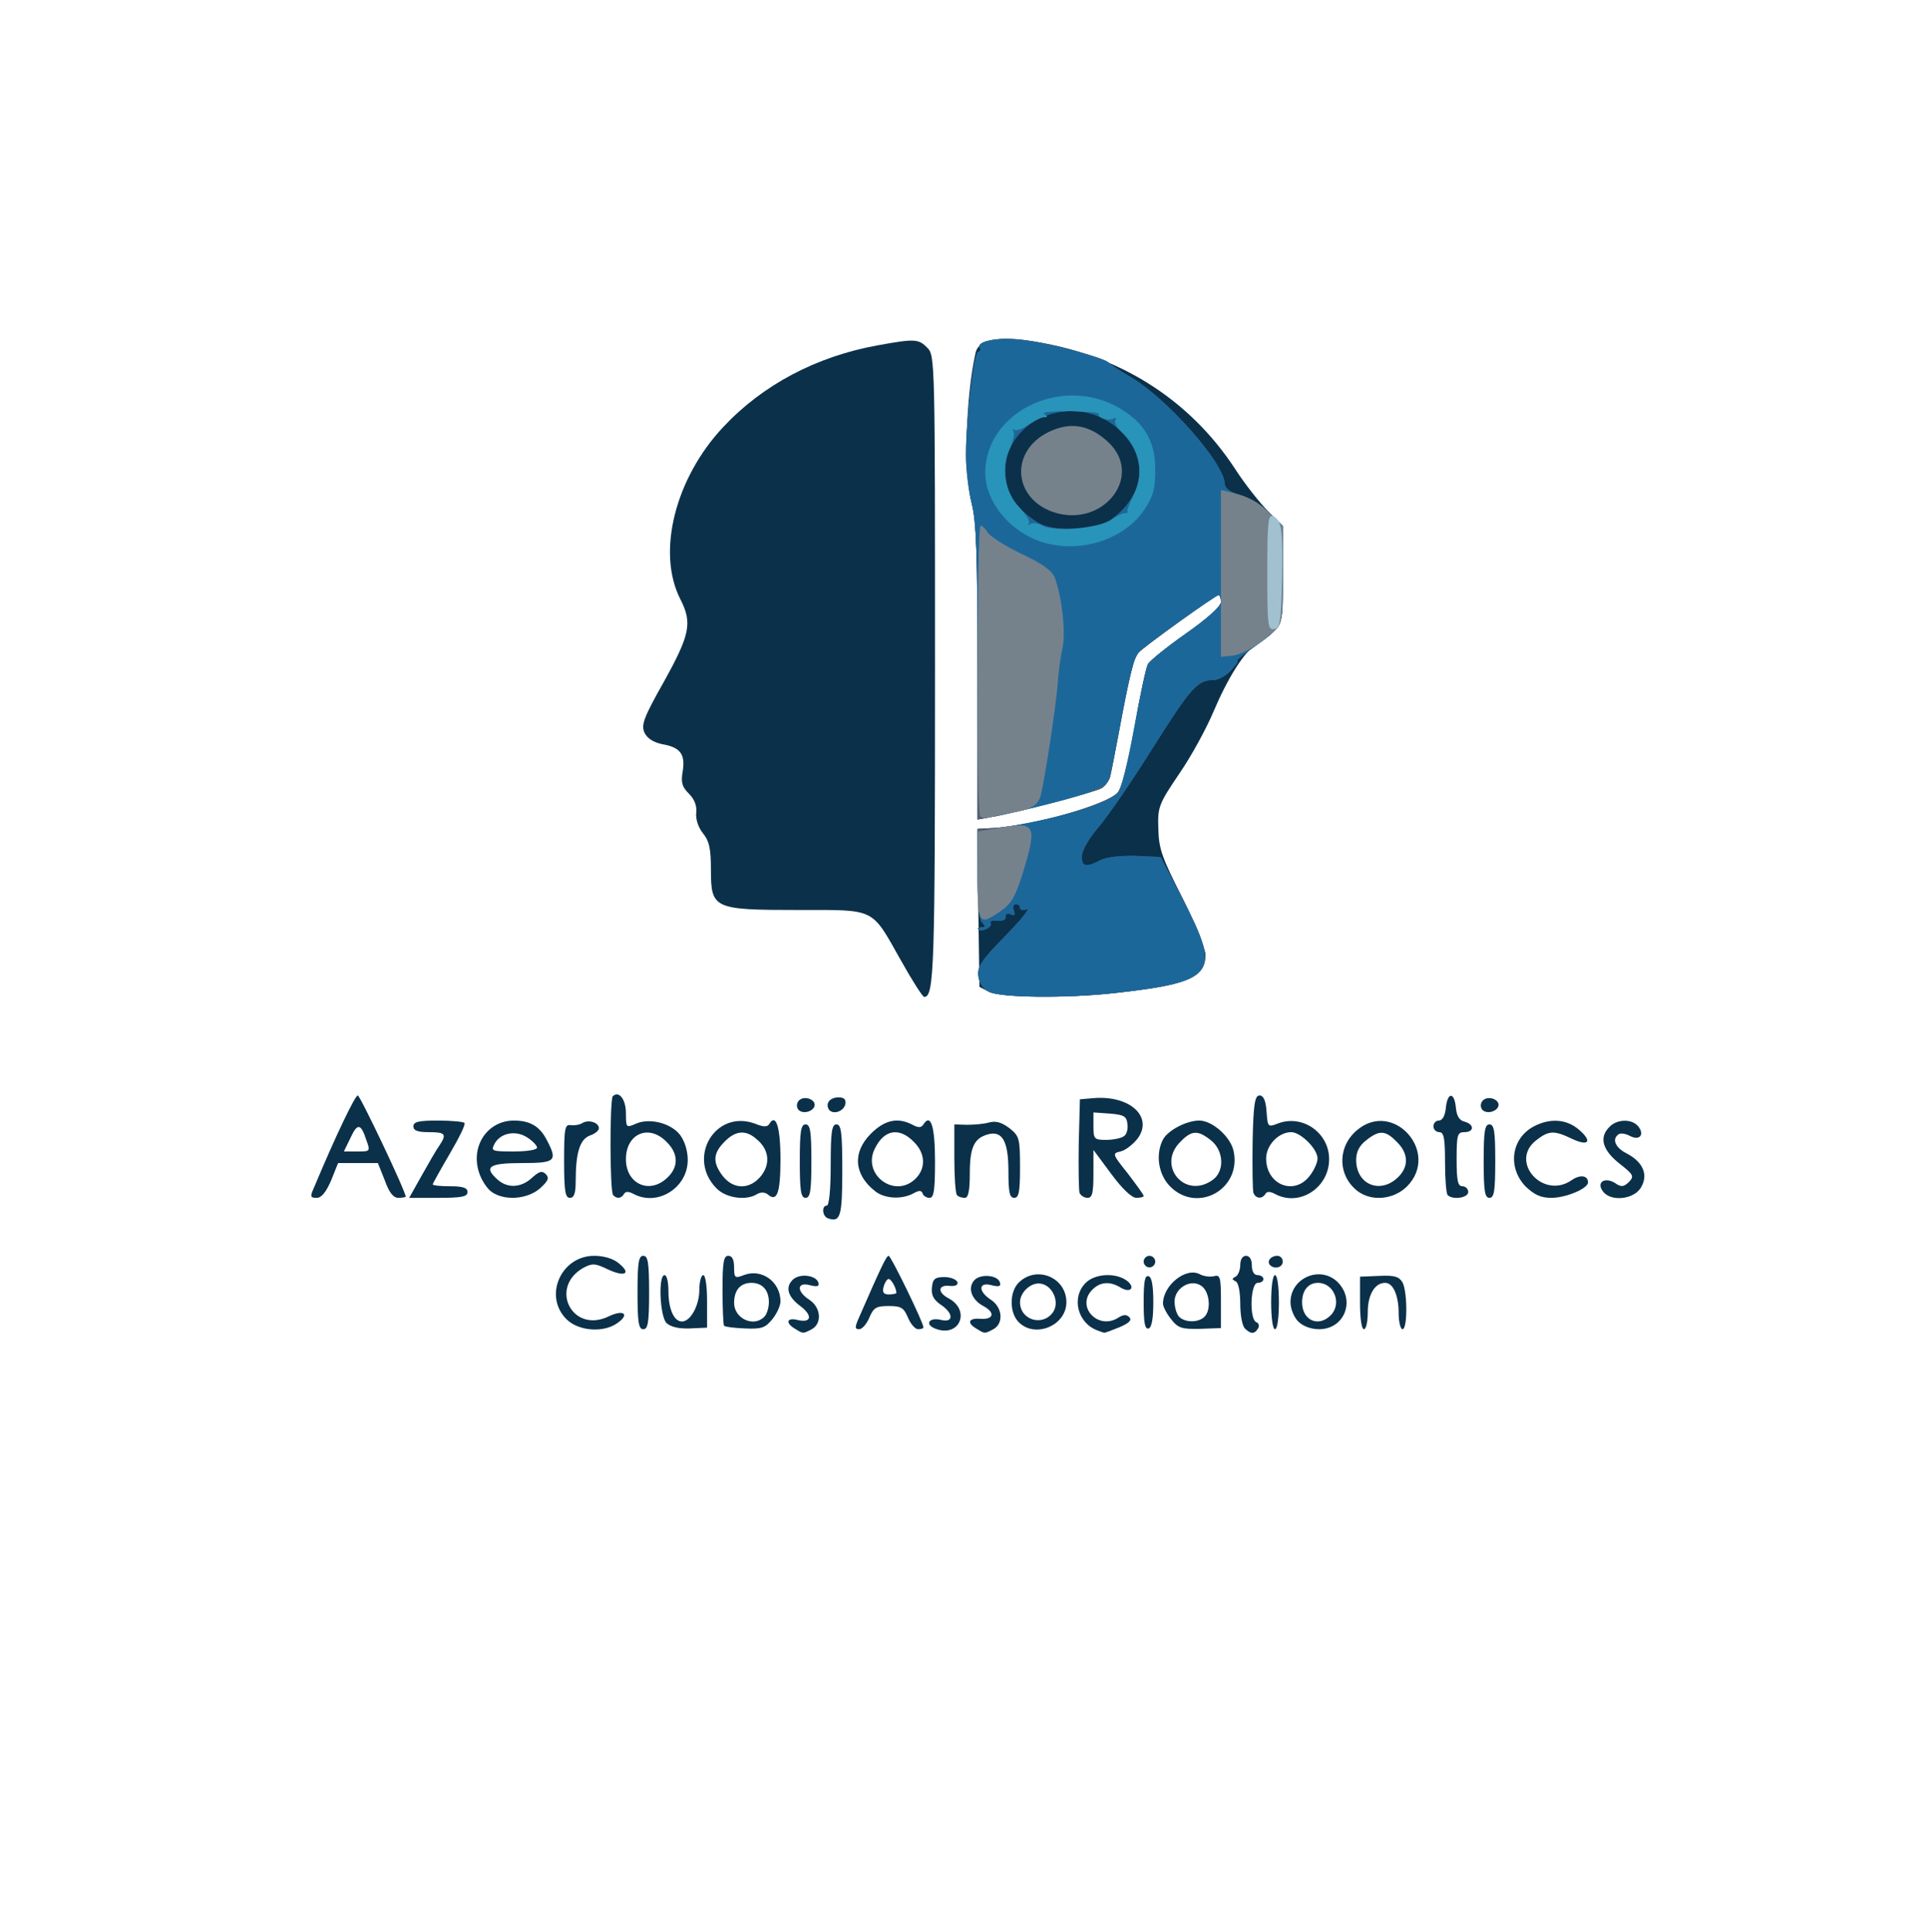 <!DOCTYPE svg PUBLIC "-//W3C//DTD SVG 20010904//EN" "http://www.w3.org/TR/2001/REC-SVG-20010904/DTD/svg10.dtd">
<svg version="1.0" xmlns="http://www.w3.org/2000/svg" width="499px" height="500px" viewBox="0 0 4990 5000" preserveAspectRatio="xMidYMid meet">
<g id="layer101" fill="#0b304a" stroke="none">
<path d="M2058 3439 c-26 -15 -22 -30 6 -23 37 9 40 -12 6 -37 -33 -25 -38 -50 -16 -69 19 -15 58 -9 64 9 3 10 -2 12 -22 7 -34 -9 -35 16 -1 38 30 20 33 61 6 76 -23 12 -22 12 -43 -1z"/>
<path d="M2422 3439 c-30 -11 -18 -31 14 -23 33 8 32 -18 -2 -40 -18 -13 -24 -24 -22 -44 2 -22 8 -27 32 -27 16 0 31 6 34 13 2 7 -4 11 -19 10 -31 -4 -34 16 -4 32 58 31 29 102 -33 79z"/>
<path d="M2528 3439 c-26 -15 -22 -28 8 -26 36 3 41 -16 9 -33 -30 -16 -41 -46 -24 -66 15 -18 61 -15 67 5 3 10 -2 12 -22 7 -34 -9 -35 16 -1 38 30 20 33 61 6 76 -23 12 -22 12 -43 -1z"/>
<path d="M2840 3443 c-51 -19 -68 -85 -30 -123 24 -24 77 -27 106 -6 24 18 10 34 -16 18 -28 -17 -54 -15 -75 8 -39 43 17 102 68 71 14 -9 22 -10 30 -2 7 7 0 15 -26 26 -20 8 -38 15 -39 14 -2 0 -10 -3 -18 -6z"/>
<path d="M3222 3438 c-7 -7 -12 -35 -12 -64 0 -32 -5 -55 -12 -58 -10 -5 -10 -7 0 -12 6 -3 12 -17 12 -30 0 -15 6 -24 15 -24 9 0 15 9 15 25 0 16 6 25 15 25 8 0 15 5 15 10 0 6 -7 10 -15 10 -19 0 -22 96 -3 102 6 2 8 10 4 16 -9 15 -19 15 -34 0z"/>
<path d="M1466 3414 c-60 -60 -14 -164 72 -164 24 0 49 7 63 19 34 27 17 37 -28 16 -33 -16 -40 -16 -63 -4 -90 51 -29 171 65 126 39 -19 56 -6 23 17 -36 26 -101 21 -132 -10z"/>
<path d="M1650 3345 c0 -78 3 -95 15 -95 12 0 15 17 15 95 0 78 -3 95 -15 95 -12 0 -15 -17 -15 -95z"/>
<path d="M1725 3424 c-17 -17 -22 -124 -5 -124 6 0 10 18 10 41 0 46 14 79 35 79 22 0 45 -41 45 -82 0 -21 5 -38 10 -38 6 0 10 29 10 68 l0 68 -45 2 c-29 1 -49 -4 -60 -14z"/>
<path d="M1874 3431 c-2 -2 -4 -44 -4 -93 0 -72 3 -88 15 -88 10 0 15 10 15 30 0 27 2 29 25 20 46 -18 95 17 95 68 0 11 -9 31 -21 46 -18 22 -27 26 -70 24 -28 -1 -52 -4 -55 -7z m104 -23 c7 -7 12 -24 12 -38 0 -31 -17 -50 -45 -50 -29 0 -45 19 -45 52 0 40 50 64 78 36z"/>
<path d="M2224 3408 c56 -128 70 -158 76 -158 6 0 90 173 90 185 0 3 -6 5 -14 5 -7 0 -19 -13 -26 -30 -11 -26 -18 -30 -50 -30 -32 0 -39 4 -50 30 -7 17 -19 30 -26 30 -12 0 -12 -5 0 -32z m96 -62 c0 -12 -13 -36 -20 -36 -4 0 -10 9 -13 20 -4 15 0 20 14 20 10 0 19 -2 19 -4z"/>
<path d="M2635 3420 c-23 -25 -22 -78 2 -101 46 -45 123 -13 123 51 0 62 -84 95 -125 50z m91 -25 c17 -26 -2 -69 -33 -73 -24 -4 -53 22 -53 48 0 47 60 64 86 25z"/>
<path d="M2960 3370 c0 -53 3 -71 13 -67 8 2 12 25 12 67 0 42 -4 65 -12 68 -10 3 -13 -15 -13 -68z"/>
<path d="M3031 3414 c-12 -15 -21 -33 -21 -40 0 -48 60 -96 96 -76 9 5 25 7 35 5 17 -5 19 1 19 65 l0 69 -54 2 c-48 1 -57 -2 -75 -25z m88 -8 c17 -20 10 -67 -11 -79 -27 -18 -68 7 -68 41 0 15 5 33 12 40 16 16 53 15 67 -2z"/>
<path d="M3290 3370 c0 -40 4 -70 10 -70 6 0 10 30 10 70 0 40 -4 70 -10 70 -6 0 -10 -30 -10 -70z"/>
<path d="M3360 3420 c-11 -11 -20 -33 -20 -50 0 -63 77 -96 122 -52 47 47 18 122 -48 122 -21 0 -42 -8 -54 -20z m84 -16 c30 -30 9 -84 -33 -84 -25 0 -41 20 -41 50 0 47 42 66 74 34z"/>
<path d="M3520 3372 l0 -68 50 -2 c40 -2 51 2 60 17 13 25 13 121 0 121 -5 0 -10 -18 -10 -41 0 -46 -14 -79 -35 -79 -27 0 -45 31 -45 76 0 24 -4 44 -10 44 -6 0 -10 -29 -10 -68z"/>
<path d="M2960 3265 c0 -8 7 -15 15 -15 8 0 15 7 15 15 0 8 -7 15 -15 15 -8 0 -15 -7 -15 -15z"/>
<path d="M3287 3274 c-9 -10 2 -24 19 -24 8 0 14 7 14 15 0 15 -21 21 -33 9z"/>
<path d="M2143 3153 c-15 -5 -17 -33 -3 -33 6 0 10 -42 10 -105 0 -87 3 -105 15 -105 12 0 15 20 15 119 0 120 -5 135 -37 124z"/>
<path d="M815 3068 c54 -129 104 -233 111 -233 6 0 124 248 124 262 0 1 -8 3 -19 3 -13 0 -24 -14 -35 -45 l-18 -45 -51 0 -52 0 -18 45 c-13 30 -25 45 -37 45 -18 0 -18 -3 -5 -32z m133 -118 c-14 -43 -23 -44 -41 -5 l-17 35 35 0 c33 0 34 0 23 -30z"/>
<path d="M1091 3043 c18 -32 38 -67 46 -78 20 -30 16 -35 -27 -35 -29 0 -40 -4 -40 -15 0 -12 14 -15 63 -15 35 0 66 3 69 6 4 3 -14 39 -38 80 -24 41 -44 77 -44 79 0 3 20 5 45 5 33 0 45 4 45 15 0 12 -15 15 -76 15 l-75 0 32 -57z"/>
<path d="M1273 3085 c-12 -8 -27 -31 -33 -50 -23 -69 22 -135 90 -135 42 0 67 15 85 50 29 55 23 60 -65 60 -85 0 -99 10 -62 43 26 23 61 21 89 -5 19 -17 26 -19 36 -9 9 10 6 17 -16 37 -33 28 -91 32 -124 9z m117 -115 c0 -5 -11 -17 -25 -26 -30 -20 -70 -12 -85 16 -10 19 -7 20 50 20 33 0 60 -4 60 -10z"/>
<path d="M1460 3004 c0 -85 2 -95 18 -92 9 1 23 -1 30 -6 16 -9 42 -1 42 14 0 6 -11 15 -24 19 -25 10 -36 44 -36 117 0 32 -4 44 -15 44 -12 0 -15 -17 -15 -96z"/>
<path d="M1587 3093 c-9 -8 -9 -247 -1 -256 16 -15 34 8 34 44 0 37 1 38 24 28 35 -17 92 -3 116 28 12 16 20 41 20 65 0 72 -78 121 -140 88 -13 -7 -21 -7 -25 0 -7 12 -19 13 -28 3z m140 -45 c30 -28 29 -63 -2 -93 -46 -47 -105 -21 -105 45 0 64 61 92 107 48z"/>
<path d="M1855 3076 c-79 -79 -4 -206 99 -168 22 9 32 9 37 1 17 -29 29 7 29 91 0 88 -9 112 -33 91 -8 -6 -18 -6 -27 -1 -28 18 -80 11 -105 -14z m115 -33 c25 -32 20 -69 -12 -95 -28 -25 -55 -22 -83 7 -30 30 -31 54 -4 89 28 35 70 35 99 -1z"/>
<path d="M2070 3005 c0 -78 3 -95 15 -95 12 0 15 17 15 95 0 78 -3 95 -15 95 -12 0 -15 -17 -15 -95z"/>
<path d="M2264 3082 c-54 -43 -58 -100 -10 -148 36 -36 70 -43 108 -23 15 8 22 8 28 -1 19 -30 30 5 30 96 0 74 -3 94 -14 94 -8 0 -16 -5 -18 -11 -3 -9 -9 -9 -25 0 -31 16 -75 13 -99 -7z m106 -32 c27 -27 25 -66 -5 -95 -37 -38 -76 -32 -100 16 -36 68 51 133 105 79z"/>
<path d="M2477 3093 c-4 -3 -7 -46 -7 -95 l0 -88 33 1 c17 0 43 -2 57 -6 18 -5 33 0 53 15 25 20 27 26 27 101 0 64 -3 79 -15 79 -12 0 -15 -14 -15 -69 0 -78 -16 -106 -54 -95 -35 10 -46 34 -46 101 0 46 -4 63 -13 63 -8 0 -17 -3 -20 -7z"/>
<path d="M2794 3087 c-2 -7 -3 -65 -2 -128 l3 -114 35 -3 c95 -8 156 49 114 105 -12 15 -31 30 -44 33 -22 5 -21 7 19 57 22 29 41 55 41 58 0 3 -9 5 -19 5 -12 0 -37 -24 -65 -62 l-46 -62 0 62 c0 49 -3 62 -15 62 -9 0 -18 -6 -21 -13z m114 -146 c8 -4 12 -19 10 -32 -2 -20 -9 -24 -45 -27 l-43 -3 0 35 c0 34 2 36 33 36 17 0 38 -4 45 -9z"/>
<path d="M3029 3071 c-31 -31 -39 -83 -19 -122 13 -24 61 -49 94 -49 34 0 82 43 89 80 20 98 -94 161 -164 91z m109 -17 c32 -22 30 -76 -4 -103 -34 -27 -50 -26 -79 4 -62 61 11 150 83 99z"/>
<path d="M3244 3087 c-2 -7 -3 -67 -2 -133 2 -98 6 -119 18 -119 10 0 16 13 18 41 3 41 3 42 31 31 63 -23 131 25 131 93 0 74 -77 124 -140 90 -13 -7 -21 -7 -25 0 -9 14 -25 12 -31 -3z m145 -43 c12 -15 21 -35 21 -46 0 -25 -44 -68 -68 -68 -33 0 -65 34 -65 68 0 68 72 97 112 46z"/>
<path d="M3513 3082 c-51 -40 -52 -114 -1 -157 94 -80 217 58 129 146 -35 34 -92 39 -128 11z m104 -34 c30 -28 29 -63 -2 -93 -29 -30 -45 -31 -79 -4 -18 14 -26 30 -26 51 0 63 61 89 107 46z"/>
<path d="M3747 3093 c-4 -3 -7 -42 -7 -85 0 -63 -3 -78 -15 -78 -8 0 -15 -7 -15 -15 0 -8 6 -15 14 -15 9 0 16 -12 18 -32 4 -42 22 -43 26 -2 2 22 9 34 23 37 25 7 25 27 -1 27 -18 0 -20 7 -20 70 0 56 3 70 15 70 8 0 15 7 15 15 0 15 -40 21 -53 8z"/>
<path d="M3840 3005 c0 -78 3 -95 15 -95 12 0 15 17 15 95 0 78 -3 95 -15 95 -12 0 -15 -17 -15 -95z"/>
<path d="M3949 3071 c-48 -49 -38 -125 21 -156 42 -22 85 -19 117 9 36 31 24 44 -21 22 -44 -21 -58 -20 -90 5 -71 55 18 155 92 103 22 -15 42 -12 42 6 0 16 -57 40 -95 40 -27 0 -44 -8 -66 -29z"/>
<path d="M4150 3085 c-20 -24 2 -40 29 -24 17 12 23 11 37 -2 14 -15 12 -19 -25 -48 -44 -35 -53 -68 -25 -95 19 -20 58 -21 74 -1 17 21 4 38 -21 25 -11 -6 -24 -8 -29 -5 -19 12 -10 35 20 50 44 23 57 57 36 90 -19 29 -75 35 -96 10z"/>
<path d="M2065 2870 c-4 -7 -3 -16 3 -22 14 -14 45 -2 40 15 -6 16 -34 21 -43 7z"/>
<path d="M2145 2871 c-9 -16 3 -31 26 -31 14 0 19 6 17 17 -4 20 -33 29 -43 14z"/>
<path d="M3835 2870 c-4 -7 -3 -16 3 -22 14 -14 45 -2 40 15 -6 16 -34 21 -43 7z"/>
<path d="M2332 2486 c-78 -138 -63 -131 -266 -131 -219 0 -226 -3 -226 -104 0 -54 -4 -74 -21 -95 -12 -15 -19 -37 -17 -53 2 -18 -5 -35 -19 -49 -18 -18 -21 -29 -16 -58 7 -44 -6 -62 -53 -70 -23 -5 -39 -15 -46 -30 -9 -20 -2 -39 51 -133 67 -121 73 -151 42 -212 -62 -121 -14 -313 111 -446 102 -109 240 -182 398 -211 99 -18 107 -17 130 6 20 20 20 33 20 831 0 775 -2 849 -28 849 -4 0 -31 -42 -60 -94z"/>
<path d="M2560 2567 l-25 -13 -3 -204 -2 -205 39 -2 c103 -6 292 -59 323 -91 11 -11 26 -69 44 -167 14 -82 30 -157 35 -166 4 -8 48 -44 98 -79 57 -40 91 -71 91 -82 0 -10 -3 -18 -6 -18 -8 0 -200 138 -212 153 -6 7 -22 75 -37 152 -14 77 -28 150 -31 162 -2 12 -13 27 -23 33 -21 11 -219 63 -283 74 l-38 7 0 -380 c0 -306 -3 -391 -15 -438 -21 -81 -16 -273 10 -390 7 -32 52 -43 132 -32 230 31 419 148 540 333 25 39 64 88 85 109 l38 38 0 126 c0 122 -1 126 -25 149 -14 13 -34 28 -45 34 -29 15 -73 86 -109 171 -18 43 -57 115 -88 160 -54 80 -57 87 -55 144 1 52 10 76 62 178 33 65 60 132 60 148 0 59 -45 78 -235 99 -127 14 -294 12 -325 -3z"/>
</g>
<g id="layer102" fill="#515e6d" stroke="none">
<path d="M2560 2567 c-16 -8 -26 -23 -28 -41 -3 -24 8 -41 70 -104 40 -41 65 -72 56 -69 -10 4 -18 2 -18 -3 0 -6 -5 -10 -11 -10 -6 0 -8 7 -5 16 4 12 2 15 -9 10 -8 -3 -14 0 -12 7 1 7 -7 11 -21 10 -13 -2 -21 1 -18 6 6 10 -24 25 -32 16 -3 -3 1 -5 8 -5 11 0 11 -3 2 -12 -8 -8 -12 -51 -12 -127 l0 -116 39 -2 c103 -6 292 -59 323 -91 11 -11 26 -69 44 -167 14 -82 30 -157 35 -166 4 -8 48 -44 98 -79 57 -40 91 -71 91 -82 0 -10 -3 -18 -6 -18 -8 0 -200 138 -212 153 -6 7 -22 75 -37 152 -14 77 -28 150 -31 162 -2 12 -13 27 -23 33 -21 11 -219 63 -283 74 l-38 7 0 -380 c0 -306 -3 -391 -15 -438 -8 -31 -15 -88 -15 -125 0 -93 21 -268 32 -268 5 0 7 -4 4 -9 -12 -19 52 -30 121 -20 71 10 204 46 213 58 3 4 28 20 55 36 95 55 245 225 245 278 0 10 14 21 40 28 22 7 56 27 75 46 l35 34 0 127 c0 142 7 127 -89 197 -19 14 -32 25 -28 25 3 0 -4 11 -17 25 -13 14 -33 25 -45 25 -42 0 -59 20 -157 175 -53 85 -117 178 -141 206 -25 29 -43 61 -43 75 0 27 10 30 48 10 17 -8 52 -12 92 -11 l64 3 58 111 c99 190 84 212 -177 241 -126 14 -294 12 -325 -3z m317 -1223 c91 -67 96 -167 13 -238 -118 -98 -304 -14 -287 131 5 47 30 81 82 115 41 26 152 22 192 -8z"/>
</g>
<g id="layer103" fill="#1c679a" stroke="none">
<path d="M2560 2567 c-16 -8 -26 -23 -28 -41 -3 -24 8 -41 70 -104 40 -41 65 -72 56 -69 -10 4 -18 2 -18 -3 0 -6 -5 -10 -11 -10 -6 0 -8 7 -5 16 4 12 2 15 -9 10 -8 -3 -14 0 -12 7 1 7 -7 11 -21 10 -13 -2 -21 1 -18 6 6 10 -24 25 -32 16 -3 -3 1 -5 8 -5 11 0 11 -3 2 -12 -8 -8 -12 -50 -12 -124 l0 -112 73 -12 c147 -24 265 -60 291 -89 8 -9 26 -83 41 -166 15 -82 31 -157 36 -166 4 -8 48 -44 98 -79 57 -40 91 -71 91 -82 0 -10 -3 -18 -6 -18 -7 0 -171 117 -201 143 -17 15 -27 49 -48 165 -15 81 -31 157 -35 169 -7 16 -28 27 -80 43 -97 29 -242 60 -252 54 -4 -3 -8 -173 -8 -379 0 -300 -3 -385 -15 -432 -8 -31 -15 -88 -15 -125 0 -93 21 -268 32 -268 5 0 7 -4 4 -9 -12 -19 52 -30 121 -20 71 10 204 46 213 58 3 4 28 20 55 36 95 55 245 225 245 278 0 10 14 21 40 28 22 7 56 27 75 46 l35 34 0 127 c0 142 7 127 -89 197 -19 14 -32 25 -28 25 3 0 -4 11 -17 25 -13 14 -33 25 -45 25 -42 0 -59 20 -157 175 -53 85 -117 178 -141 206 -25 29 -43 61 -43 75 0 27 10 30 48 10 17 -8 52 -12 92 -11 l64 3 58 111 c99 190 84 212 -177 241 -126 14 -294 12 -325 -3z m317 -1223 c91 -67 96 -167 13 -238 -118 -98 -304 -14 -287 131 5 47 30 81 82 115 41 26 152 22 192 -8z"/>
</g>
<g id="layer104" fill="#2894b9" stroke="none">
<path d="M2701 1404 c-85 -25 -151 -104 -151 -181 1 -158 199 -253 347 -167 65 38 93 86 93 159 0 49 -5 69 -27 102 -50 78 -165 116 -262 87z m175 -59 c16 -11 32 -18 37 -17 4 1 6 -1 5 -5 -1 -5 6 -22 15 -40 30 -56 18 -122 -32 -167 -11 -10 -18 -23 -14 -29 3 -5 1 -7 -5 -4 -12 8 -44 -2 -38 -12 2 -3 -32 -6 -75 -7 -46 0 -74 3 -67 7 11 7 10 9 0 9 -8 0 -26 9 -42 20 -15 11 -31 16 -35 12 -5 -4 -5 -2 -2 4 4 6 -1 26 -9 44 -25 48 -14 114 25 154 17 18 28 36 24 41 -5 4 -2 5 4 1 7 -4 21 -2 30 4 29 17 145 8 179 -15z"/>
</g>
<g id="layer105" fill="#75828c" stroke="none">
<path d="M2530 2266 l0 -114 57 -10 c94 -16 98 -7 60 118 -19 61 -30 79 -57 98 -57 39 -60 35 -60 -92z"/>
<path d="M2537 2113 c-10 -9 -9 -753 1 -753 4 0 13 9 19 19 7 10 46 35 88 55 53 25 78 43 85 61 18 48 29 142 20 181 -5 22 -11 66 -13 99 -5 59 -32 236 -43 282 -7 28 -25 38 -79 47 -22 4 -47 9 -56 12 -8 2 -18 1 -22 -3z"/>
<path d="M3160 1484 l0 -216 25 6 c49 12 72 25 103 56 l32 32 0 125 c0 118 -1 127 -23 147 -38 35 -81 60 -109 63 l-28 3 0 -216z"/>
<path d="M2725 1325 c-104 -37 -111 -158 -11 -207 56 -27 105 -19 153 25 96 88 -12 226 -142 182z"/>
</g>
<g id="layer106" fill="#a1c1d1" stroke="none">
<path d="M3280 1481 c0 -130 2 -150 15 -145 22 9 26 36 23 169 -3 105 -5 120 -20 123 -17 3 -18 -9 -18 -147z"/>
</g>


</svg>